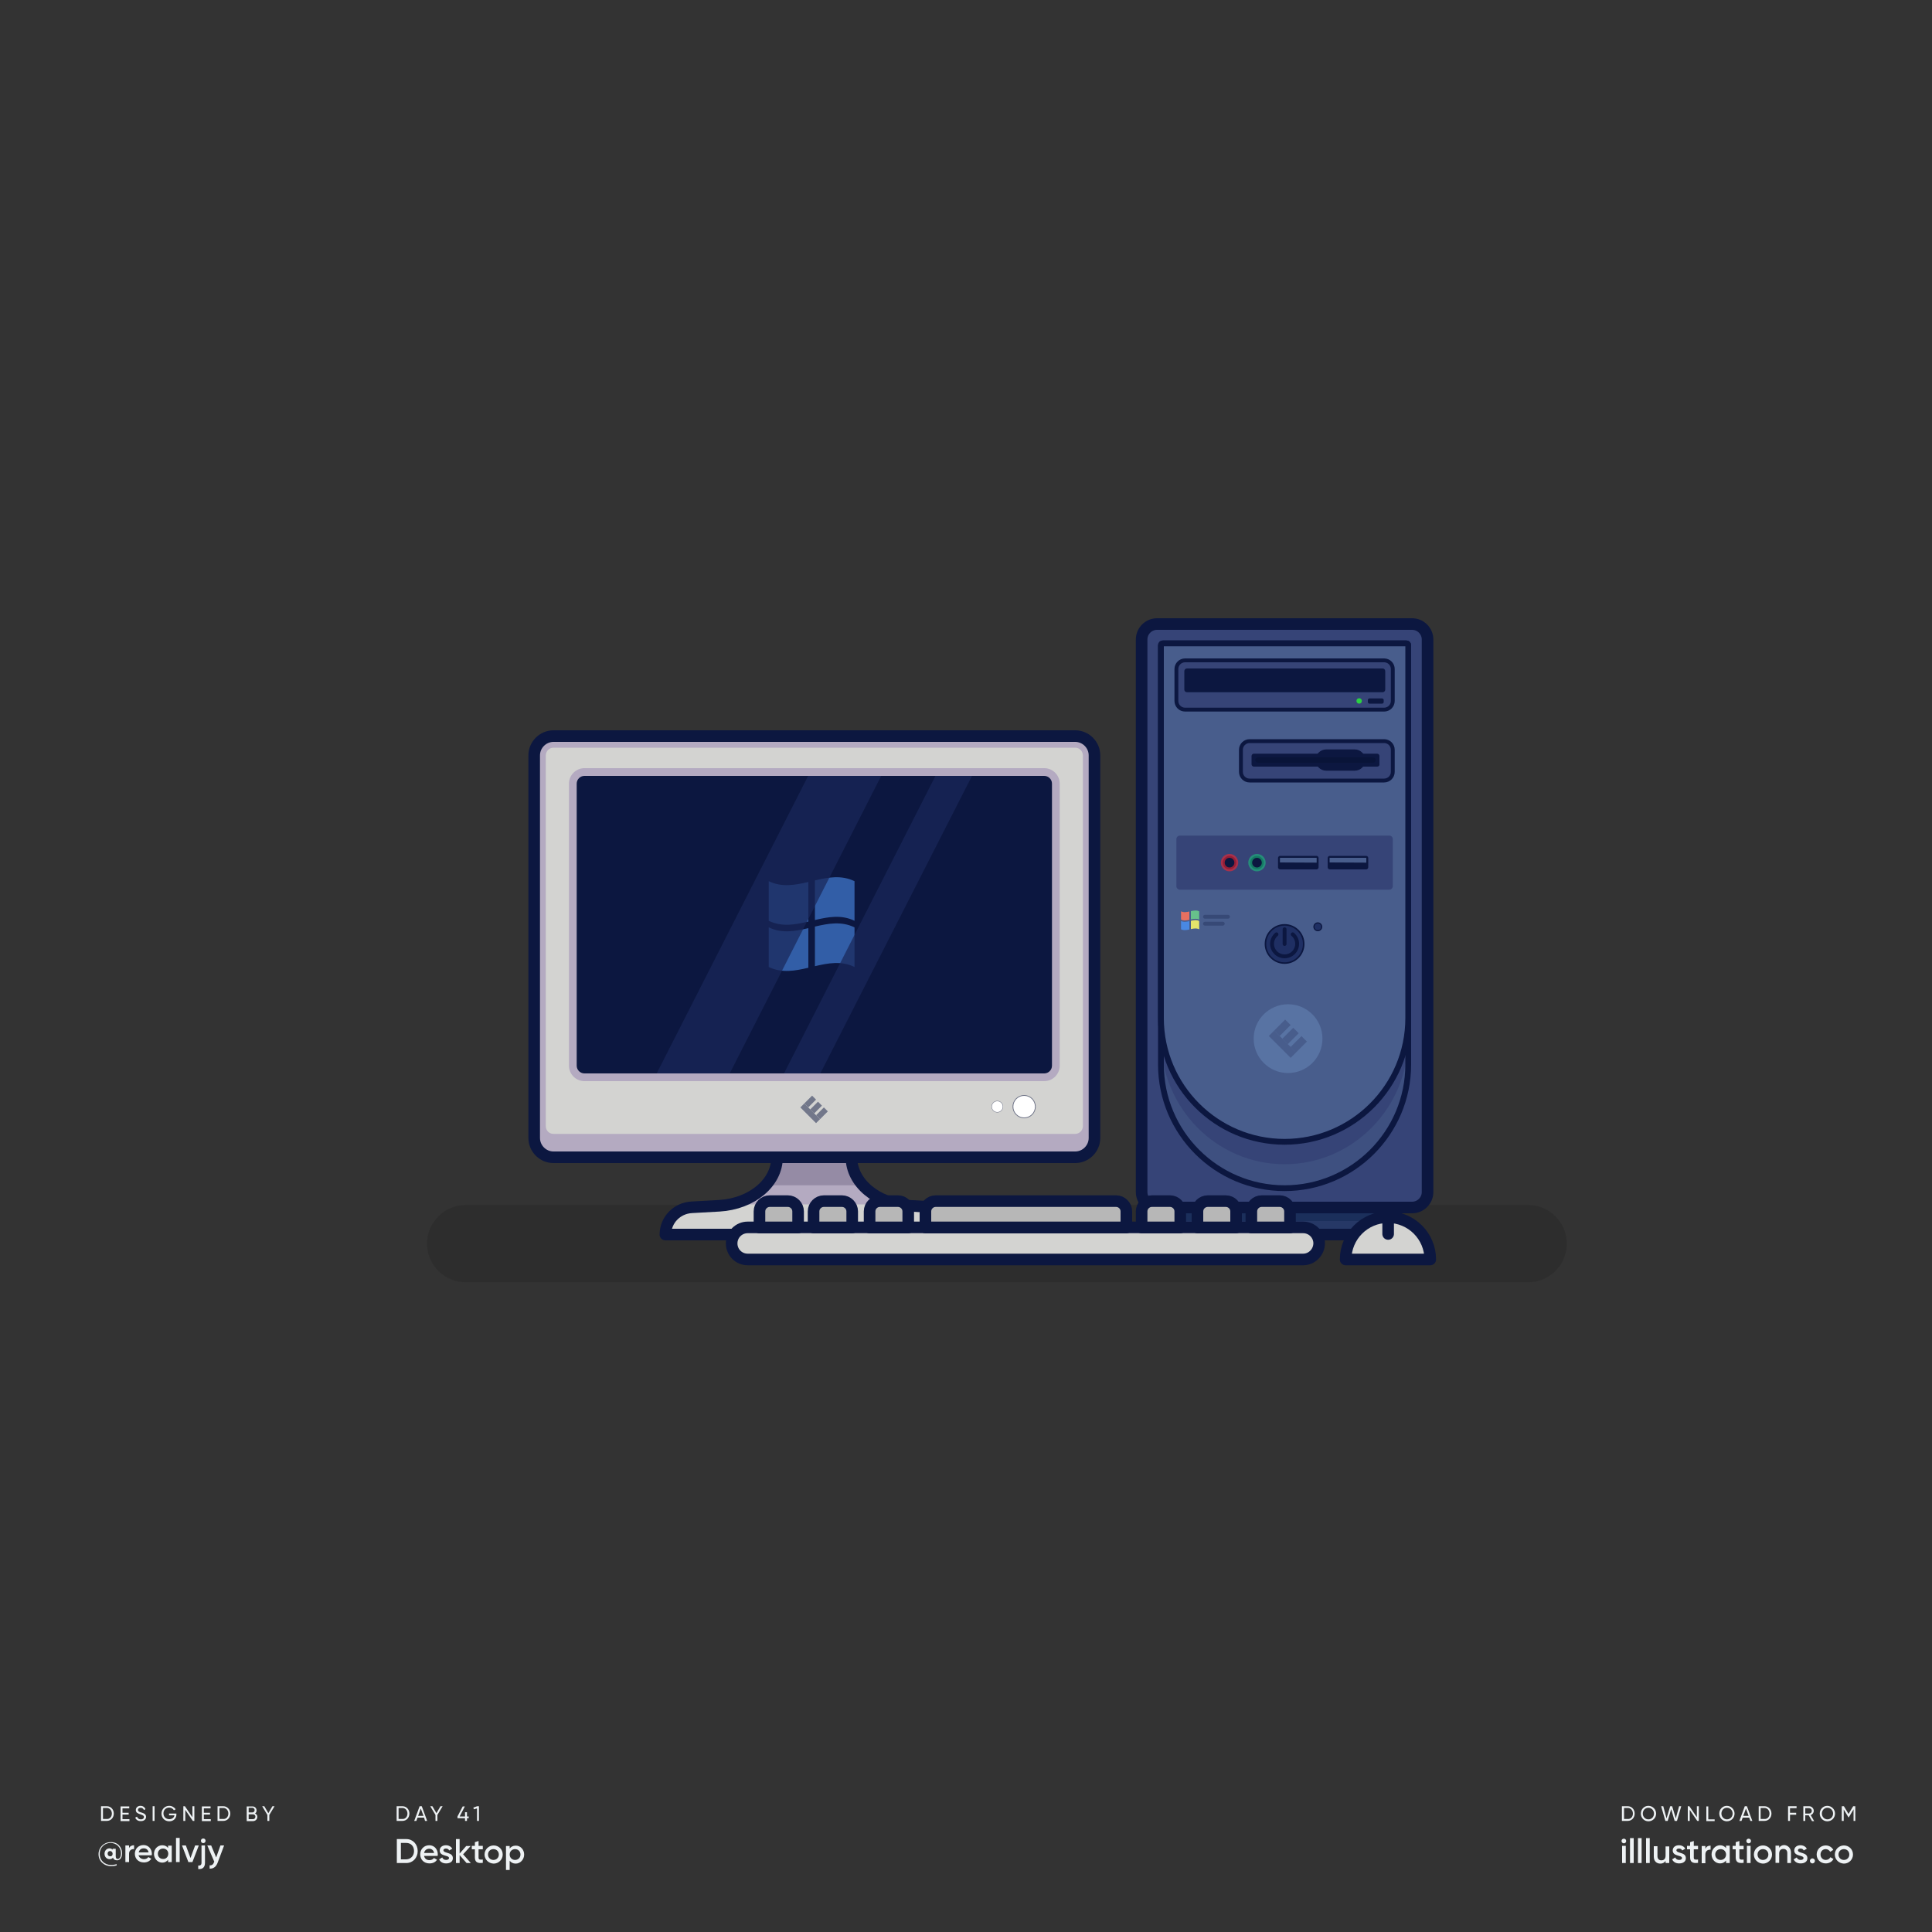 <svg width="1000" height="1000" xmlns="http://www.w3.org/2000/svg" xml:space="preserve" version="1.1">

 <rect width="100%" height="100%" fill="#333333" stroke="none"/>

 <g>
  <title>Layer 1</title>
  <g id="svg_1">
   <g id="svg_2">
    <g id="svg_3">
     <path id="svg_4" fill="#EEF2F4" d="m63.2,959.2c0,2.5 -1.2,3.7 -2.6,3.7c-1.1,0 -1.9,-0.5 -2.1,-1.4c-0.4,0.5 -1,0.8 -1.8,0.8c-1.5,0 -2.6,-1.2 -2.6,-2.8c0,-1.6 1.1,-2.8 2.6,-2.8c0.7,0 1.2,0.3 1.6,0.7l0,-0.5l1.6,0l0,3.9c0,0.8 0.3,1.4 1,1.4c0.9,0 1.7,-0.9 1.7,-3c0,-3 -2.3,-5.3 -5.4,-5.3c-3.1,0 -5.6,2.4 -5.6,5.7c0,3.3 2.5,5.7 5.9,5.7c1.1,0 2.1,-0.2 2.9,-0.4l0,0.6c-0.8,0.3 -1.7,0.4 -2.9,0.4c-3.7,0 -6.5,-2.6 -6.5,-6.2c0,-3.4 2.7,-6.2 6.2,-6.2c3.9,-0.2 6,2.9 6,5.7zm-4.9,0.3c0,-0.8 -0.6,-1.4 -1.3,-1.4c-0.8,0 -1.3,0.5 -1.3,1.4c0,0.8 0.6,1.3 1.3,1.3c0.8,0.1 1.3,-0.5 1.3,-1.3z" class="st1"/>
    </g>
    <g id="svg_5">
     <path id="svg_6" fill="#EEF2F4" d="m69.4,955.1l0,2c-1.2,-0.1 -2.6,0.5 -2.6,2.4l0,4.3l-1.9,0l0,-8.6l1.9,0l0,1.4c0.5,-1.1 1.5,-1.5 2.6,-1.5z" class="st1"/>
    </g>
    <g id="svg_7">
     <path id="svg_8" fill="#EEF2F4" d="m74.6,962.3c1,0 1.8,-0.5 2.2,-1.1l1.5,0.9c-0.8,1.2 -2.1,1.9 -3.8,1.9c-2.8,0 -4.7,-1.9 -4.7,-4.5c0,-2.5 1.8,-4.5 4.5,-4.5c2.6,0 4.3,2.1 4.3,4.5c0,0.3 0,0.5 -0.1,0.8l-6.8,0c0.4,1.3 1.5,2 2.9,2zm2.3,-3.5c-0.3,-1.5 -1.3,-2.1 -2.5,-2.1c-1.4,0 -2.3,0.8 -2.6,2.1l5.1,0z" class="st1"/>
    </g>
    <g id="svg_9">
     <path id="svg_10" fill="#EEF2F4" d="m88.9,955.2l0,8.6l-1.9,0l0,-1.2c-0.7,0.9 -1.7,1.5 -3,1.5c-2.3,0 -4.3,-2 -4.3,-4.5c0,-2.6 1.9,-4.5 4.3,-4.5c1.3,0 2.3,0.5 3,1.4l0,-1.2l1.9,0l0,-0.1zm-1.8,4.3c0,-1.6 -1.2,-2.7 -2.7,-2.7c-1.5,0 -2.7,1.1 -2.7,2.7c0,1.6 1.2,2.7 2.7,2.7c1.5,0.1 2.7,-1.1 2.7,-2.7z" class="st1"/>
    </g>
    <g id="svg_11">
     <path id="svg_12" fill="#EEF2F4" d="m91.1,951.3l1.9,0l0,12.5l-1.9,0l0,-12.5z" class="st1"/>
    </g>
    <g id="svg_13">
     <path id="svg_14" fill="#EEF2F4" d="m102.9,955.2l-3.3,8.6l-2.1,0l-3.3,-8.6l2,0l2.4,6.5l2.4,-6.5l1.9,0z" class="st1"/>
    </g>
    <g id="svg_15">
     <path id="svg_16" fill="#EEF2F4" d="m104.2,955.2l1.9,0l0,8.9c0,2.4 -1.2,3.5 -3.5,3.3l0,-1.8c1.1,0.1 1.7,-0.3 1.7,-1.5l0,-8.9l-0.1,0zm-0.2,-2.4c0,-0.7 0.5,-1.2 1.2,-1.2c0.7,0 1.2,0.5 1.2,1.2c0,0.6 -0.5,1.2 -1.2,1.2c-0.7,0 -1.2,-0.6 -1.2,-1.2z" class="st1"/>
    </g>
    <g id="svg_17">
     <path id="svg_18" fill="#EEF2F4" d="m116,955.2l-3.3,8.8c-0.8,2.2 -2.2,3.3 -4.2,3.2l0,-1.7c1.2,0.1 1.9,-0.5 2.3,-1.7l0.1,-0.2l-3.6,-8.4l2,0l2.6,6.2l2.2,-6.2l1.9,0z" class="st1"/>
    </g>
   </g>
   <g id="svg_19">
    <path id="svg_20" fill="#EEF2F4" d="m211.9,938.7c0,2.1 -1.5,3.8 -3.6,3.8l-3,0l0,-7.6l3,0c2.1,0 3.6,1.7 3.6,3.8zm-1,0c0,-1.6 -1.1,-2.9 -2.6,-2.9l-2,0l0,5.7l2,0c1.5,0.1 2.6,-1.2 2.6,-2.8z" class="st1"/>
    <path id="svg_21" fill="#EEF2F4" d="m219.5,940.8l-3.4,0l-0.6,1.7l-1.1,0l2.8,-7.6l1.1,0l2.8,7.6l-1.1,0l-0.5,-1.7zm-0.3,-0.9l-1.4,-3.8l-1.4,3.8l2.8,0z" class="st1"/>
    <path id="svg_22" fill="#EEF2F4" d="m226.4,939.4l0,3.1l-1,0l0,-3.1l-2.7,-4.5l1.1,0l2.1,3.6l2.1,-3.6l1.1,0l-2.7,4.5z" class="st1"/>
    <path id="svg_23" fill="#EEF2F4" d="m242.6,941.1l-0.9,0l0,1.4l-1,0l0,-1.4l-3.9,0l0,-0.9l2.7,-5.2l1.1,0l-2.7,5.2l2.8,0l0,-2.2l1,0l0,2.2l0.9,0l0,0.9z" class="st1"/>
    <path id="svg_24" fill="#EEF2F4" d="m247.9,934.9l0,7.6l-1,0l0,-6.5l-1.6,0.5l-0.3,-0.9l2,-0.7l0.9,0z" class="st1"/>
   </g>
   <g id="svg_25">
    <path id="svg_26" fill="#EEF2F4" d="m58.9,938.7c0,2.1 -1.5,3.8 -3.6,3.8l-3,0l0,-7.6l3,0c2.1,0 3.6,1.7 3.6,3.8zm-1,0c0,-1.6 -1.1,-2.9 -2.6,-2.9l-2,0l0,5.7l2,0c1.5,0.1 2.6,-1.2 2.6,-2.8z" class="st1"/>
    <path id="svg_27" fill="#EEF2F4" d="m67,941.6l0,1l-4.6,0l0,-7.6l4.5,0l0,1l-3.5,0l0,2.3l3.2,0l0,0.9l-3.2,0l0,2.4l3.6,0z" class="st1"/>
    <path id="svg_28" fill="#EEF2F4" d="m70,940.8l0.9,-0.5c0.3,0.8 0.9,1.4 2,1.4c1.1,0 1.6,-0.5 1.6,-1.2c0,-0.8 -0.7,-1 -1.8,-1.4c-1.2,-0.4 -2.4,-0.8 -2.4,-2.2c0,-1.4 1.1,-2.2 2.4,-2.2c1.3,0 2.2,0.7 2.6,1.7l-0.8,0.5c-0.3,-0.7 -0.8,-1.2 -1.7,-1.2c-0.8,0 -1.4,0.4 -1.4,1.1c0,0.7 0.5,1 1.6,1.3c1.3,0.4 2.6,0.8 2.6,2.3c0,1.3 -1.1,2.2 -2.6,2.2c-1.5,0.1 -2.6,-0.7 -3,-1.8z" class="st1"/>
    <path id="svg_29" fill="#EEF2F4" d="m80,934.9l0,7.6l-1,0l0,-7.6l1,0z" class="st1"/>
    <path id="svg_30" fill="#EEF2F4" d="m91.3,939.2c0,1.9 -1.4,3.5 -3.7,3.5c-2.4,0 -4,-1.8 -4,-4c0,-2.2 1.7,-4 4,-4c1.4,0 2.7,0.8 3.3,1.8l-0.9,0.5c-0.4,-0.8 -1.4,-1.4 -2.4,-1.4c-1.8,0 -3,1.3 -3,3c0,1.7 1.2,3 3,3c1.6,0 2.5,-0.9 2.7,-2l-2.8,0l0,-0.9l3.8,0l0,0.5z" class="st1"/>
    <path id="svg_31" fill="#EEF2F4" d="m100.6,934.9l0,7.6l-0.8,0l-3.9,-5.7l0,5.7l-1,0l0,-7.6l0.8,0l3.9,5.7l0,-5.7l1,0z" class="st1"/>
    <path id="svg_32" fill="#EEF2F4" d="m109.1,941.6l0,1l-4.6,0l0,-7.6l4.5,0l0,1l-3.5,0l0,2.3l3.2,0l0,0.9l-3.2,0l0,2.4l3.6,0z" class="st1"/>
    <path id="svg_33" fill="#EEF2F4" d="m119.2,938.7c0,2.1 -1.5,3.8 -3.6,3.8l-3,0l0,-7.6l3,0c2,0 3.6,1.7 3.6,3.8zm-1,0c0,-1.6 -1.1,-2.9 -2.6,-2.9l-2,0l0,5.7l2,0c1.5,0.1 2.6,-1.2 2.6,-2.8z" class="st1"/>
    <path id="svg_34" fill="#EEF2F4" d="m133.2,940.4c0,1.2 -1,2.2 -2.2,2.2l-3.3,0l0,-7.6l3,0c1.2,0 2.1,0.9 2.1,2.1c0,0.7 -0.3,1.2 -0.8,1.6c0.7,0.2 1.2,0.8 1.2,1.7zm-4.5,-4.6l0,2.3l2,0c0.6,0 1.1,-0.5 1.1,-1.2c0,-0.6 -0.5,-1.2 -1.1,-1.2l-2,0l0,0.1zm3.5,4.5c0,-0.7 -0.5,-1.2 -1.2,-1.2l-2.3,0l0,2.5l2.3,0c0.7,0 1.2,-0.6 1.2,-1.3z" class="st1"/>
    <path id="svg_35" fill="#EEF2F4" d="m139.4,939.4l0,3.1l-1,0l0,-3.1l-2.7,-4.5l1.1,0l2.1,3.6l2.1,-3.6l1.1,0l-2.7,4.5z" class="st1"/>
   </g>
   <g id="svg_36">
    <path id="svg_37" fill="#EEF2F4" d="m216.2,958.1c0,3.5 -2.5,6.2 -5.9,6.2l-4.9,0l0,-12.4l4.9,0c3.4,0 5.9,2.7 5.9,6.2zm-1.9,0c0,-2.5 -1.6,-4.2 -4,-4.2l-2.8,0l0,8.5l2.8,0c2.4,-0.1 4,-1.9 4,-4.3z" class="st1"/>
    <path id="svg_38" fill="#EEF2F4" d="m222.3,962.8c1.1,0 1.9,-0.5 2.3,-1.1l1.6,0.9c-0.8,1.2 -2.1,1.9 -3.9,1.9c-2.9,0 -4.8,-2 -4.8,-4.7c0,-2.6 1.9,-4.7 4.7,-4.7c2.6,0 4.4,2.1 4.4,4.7c0,0.3 0,0.5 -0.1,0.8l-7,0c0.3,1.5 1.4,2.2 2.8,2.2zm2.4,-3.7c-0.3,-1.5 -1.4,-2.2 -2.5,-2.2c-1.4,0 -2.4,0.8 -2.7,2.2l5.2,0z" class="st1"/>
    <path id="svg_39" fill="#EEF2F4" d="m234.4,961.8c0,1.8 -1.5,2.7 -3.5,2.7c-1.8,0 -3,-0.8 -3.6,-2.1l1.6,-1c0.3,0.8 1,1.3 2,1.3c0.8,0 1.5,-0.3 1.5,-1c0,-1.6 -4.8,-0.7 -4.8,-3.9c0,-1.7 1.4,-2.7 3.2,-2.7c1.5,0 2.7,0.7 3.3,1.8l-1.6,0.9c-0.3,-0.7 -0.9,-1 -1.7,-1c-0.7,0 -1.3,0.3 -1.3,0.9c0.2,1.8 4.9,0.8 4.9,4.1z" class="st1"/>
    <path id="svg_40" fill="#EEF2F4" d="m241.5,964.3l-3.6,-4.1l0,4.1l-1.9,0l0,-12.4l1.9,0l0,7.5l3.4,-3.9l2.3,0l-3.9,4.3l4,4.5l-2.2,0z" class="st1"/>
    <path id="svg_41" fill="#EEF2F4" d="m247.7,957.3l0,4.2c0,1.1 0.7,1.1 2.2,1l0,1.7c-2.9,0.4 -4.1,-0.5 -4.1,-2.8l0,-4.2l-1.6,0l0,-1.8l1.6,0l0,-1.9l1.9,-0.6l0,2.5l2.2,0l0,1.8l-2.2,0l0,0.1z" class="st1"/>
    <path id="svg_42" fill="#EEF2F4" d="m250.8,959.9c0,-2.6 2.1,-4.7 4.7,-4.7c2.6,0 4.7,2 4.7,4.7c0,2.6 -2.1,4.7 -4.7,4.7c-2.6,-0.1 -4.7,-2.1 -4.7,-4.7zm7.4,0c0,-1.6 -1.2,-2.8 -2.8,-2.8s-2.8,1.2 -2.8,2.8c0,1.6 1.2,2.8 2.8,2.8s2.8,-1.2 2.8,-2.8z" class="st1"/>
    <path id="svg_43" fill="#EEF2F4" d="m271.3,959.9c0,2.6 -2,4.7 -4.4,4.7c-1.4,0 -2.4,-0.6 -3.1,-1.5l0,4.8l-1.9,0l0,-12.4l1.9,0l0,1.3c0.7,-0.9 1.7,-1.5 3.1,-1.5c2.4,-0.1 4.4,2 4.4,4.6zm-1.9,0c0,-1.6 -1.2,-2.8 -2.8,-2.8c-1.6,0 -2.8,1.2 -2.8,2.8c0,1.6 1.2,2.8 2.8,2.8c1.6,0 2.8,-1.2 2.8,-2.8z" class="st1"/>
   </g>
   <g id="svg_44">
    <g id="svg_45">
     <g id="svg_46">
      <path id="svg_47" fill="#EEF2F4" d="m846.1,938.7c0,2.1 -1.5,3.8 -3.6,3.8l-3,0l0,-7.6l3,0c2.1,0 3.6,1.7 3.6,3.8zm-0.9,0c0,-1.6 -1.1,-2.9 -2.6,-2.9l-2,0l0,5.7l2,0c1.5,0.1 2.6,-1.2 2.6,-2.8z" class="st1"/>
     </g>
     <g id="svg_48">
      <path id="svg_49" fill="#EEF2F4" d="m849.3,938.7c0,-2.2 1.7,-4 3.9,-4c2.2,0 4,1.8 4,4c0,2.2 -1.7,4 -4,4c-2.2,0 -3.9,-1.8 -3.9,-4zm6.8,0c0,-1.7 -1.3,-3 -2.9,-3c-1.7,0 -2.9,1.3 -2.9,3c0,1.7 1.3,3 2.9,3c1.7,0 2.9,-1.3 2.9,-3z" class="st1"/>
     </g>
     <g id="svg_50">
      <path id="svg_51" fill="#EEF2F4" d="m859.8,934.9l1.1,0l1.7,6.3l1.9,-6.3l1,0l1.9,6.3l1.7,-6.3l1.1,0l-2.2,7.6l-1.2,0l-1.8,-6.1l-1.8,6.1l-1.2,0l-2.2,-7.6z" class="st1"/>
     </g>
     <g id="svg_52">
      <path id="svg_53" fill="#EEF2F4" d="m879.3,934.9l0,7.6l-0.8,0l-3.9,-5.7l0,5.7l-1,0l0,-7.6l0.8,0l3.9,5.7l0,-5.7l1,0z" class="st1"/>
     </g>
     <g id="svg_54">
      <path id="svg_55" fill="#EEF2F4" d="m887.5,941.6l0,1l-4.3,0l0,-7.6l1,0l0,6.7l3.3,0l0,-0.1z" class="st1"/>
     </g>
     <g id="svg_56">
      <path id="svg_57" fill="#EEF2F4" d="m889.9,938.7c0,-2.2 1.7,-4 3.9,-4c2.2,0 4,1.8 4,4c0,2.2 -1.7,4 -4,4c-2.2,0 -3.9,-1.8 -3.9,-4zm6.9,0c0,-1.7 -1.3,-3 -2.9,-3c-1.7,0 -2.9,1.3 -2.9,3c0,1.7 1.3,3 2.9,3c1.6,0 2.9,-1.3 2.9,-3z" class="st1"/>
     </g>
     <g id="svg_58">
      <path id="svg_59" fill="#EEF2F4" d="m905.4,940.8l-3.4,0l-0.6,1.7l-1.1,0l2.8,-7.6l1.1,0l2.8,7.6l-1,0l-0.6,-1.7zm-0.3,-0.9l-1.4,-3.8l-1.4,3.8l2.8,0z" class="st1"/>
     </g>
     <g id="svg_60">
      <path id="svg_61" fill="#EEF2F4" d="m916.9,938.7c0,2.1 -1.5,3.8 -3.6,3.8l-3,0l0,-7.6l3,0c2.1,0 3.6,1.7 3.6,3.8zm-1,0c0,-1.6 -1.1,-2.9 -2.6,-2.9l-2,0l0,5.7l2,0c1.6,0.1 2.6,-1.2 2.6,-2.8z" class="st1"/>
     </g>
     <g id="svg_62">
      <path id="svg_63" fill="#EEF2F4" d="m926.5,935.8l0,2.5l3.2,0l0,1l-3.2,0l0,3.2l-1,0l0,-7.6l4.4,0l0,1l-3.4,0l0,-0.1z" class="st1"/>
     </g>
     <g id="svg_64">
      <path id="svg_65" fill="#EEF2F4" d="m936.2,939.6l-1.8,0l0,2.9l-1,0l0,-7.6l3,0c1.3,0 2.4,1.1 2.4,2.4c0,1 -0.7,1.9 -1.6,2.2l1.8,3.1l-1.1,0l-1.7,-3zm-1.8,-0.9l2,0c0.8,0 1.4,-0.6 1.4,-1.4c0,-0.8 -0.6,-1.4 -1.4,-1.4l-2,0l0,2.8z" class="st1"/>
     </g>
     <g id="svg_66">
      <path id="svg_67" fill="#EEF2F4" d="m941.9,938.7c0,-2.2 1.7,-4 3.9,-4c2.2,0 4,1.8 4,4c0,2.2 -1.7,4 -4,4c-2.2,0 -3.9,-1.8 -3.9,-4zm6.9,0c0,-1.7 -1.3,-3 -2.9,-3c-1.7,0 -2.9,1.3 -2.9,3c0,1.7 1.3,3 2.9,3c1.6,0 2.9,-1.3 2.9,-3z" class="st1"/>
     </g>
     <g id="svg_68">
      <path id="svg_69" fill="#EEF2F4" d="m960.4,942.5l-1,0l0,-6l-2.5,4.2l-0.1,0l-2.5,-4.1l0,5.9l-1,0l0,-7.6l1.1,0l2.4,4l2.4,-4l1.1,0l0,7.6l0.1,0z" class="st1"/>
     </g>
    </g>
    <g id="svg_70">
     <g id="svg_71">
      <path id="svg_72" fill="#EEF2F4" d="m839.3,952.9c0,-0.7 0.5,-1.2 1.2,-1.2c0.7,0 1.2,0.5 1.2,1.2c0,0.7 -0.5,1.2 -1.2,1.2c-0.6,0 -1.2,-0.5 -1.2,-1.2zm0.3,2.5l1.9,0l0,8.9l-1.9,0l0,-8.9z" class="st1"/>
     </g>
     <g id="svg_73">
      <path id="svg_74" fill="#EEF2F4" d="m843.7,951.4l1.9,0l0,12.9l-1.9,0l0,-12.9z" class="st1"/>
     </g>
     <g id="svg_75">
      <path id="svg_76" fill="#EEF2F4" d="m847.8,951.4l1.9,0l0,12.9l-1.9,0l0,-12.9z" class="st1"/>
     </g>
     <g id="svg_77">
      <path id="svg_78" fill="#EEF2F4" d="m852,951.4l1.9,0l0,12.9l-1.9,0l0,-12.9z" class="st1"/>
     </g>
     <g id="svg_79">
      <path id="svg_80" fill="#EEF2F4" d="m864,955.4l0,8.9l-1.9,0l0,-1.1c-0.6,0.9 -1.5,1.4 -2.7,1.4c-2,0 -3.4,-1.3 -3.4,-3.6l0,-5.4l1.9,0l0,5.2c0,1.3 0.8,2.1 2,2.1c1.3,0 2.2,-0.7 2.2,-2.5l0,-4.7l1.9,0l0,-0.3z" class="st1"/>
     </g>
     <g id="svg_81">
      <path id="svg_82" fill="#EEF2F4" d="m872.6,961.8c0,1.8 -1.5,2.7 -3.5,2.7c-1.8,0 -3,-0.8 -3.6,-2.1l1.6,-1c0.3,0.8 1,1.3 2,1.3c0.8,0 1.5,-0.3 1.5,-1c0,-1.6 -4.8,-0.7 -4.8,-3.9c0,-1.7 1.4,-2.7 3.2,-2.7c1.5,0 2.7,0.7 3.3,1.8l-1.6,0.9c-0.3,-0.7 -0.9,-1 -1.7,-1c-0.7,0 -1.3,0.3 -1.3,0.9c0.2,1.8 4.9,0.8 4.9,4.1z" class="st1"/>
     </g>
     <g id="svg_83">
      <path id="svg_84" fill="#EEF2F4" d="m876.7,957.3l0,4.2c0,1.1 0.7,1.1 2.2,1l0,1.7c-2.9,0.4 -4.1,-0.5 -4.1,-2.8l0,-4.2l-1.6,0l0,-1.8l1.6,0l0,-1.9l1.9,-0.6l0,2.5l2.2,0l0,1.8l-2.2,0l0,0.1z" class="st1"/>
     </g>
     <g id="svg_85">
      <path id="svg_86" fill="#EEF2F4" d="m885.4,955.3l0,2.1c-1.3,-0.1 -2.7,0.5 -2.7,2.5l0,4.5l-1.9,0l0,-8.9l1.9,0l0,1.5c0.5,-1.3 1.5,-1.7 2.7,-1.7z" class="st1"/>
     </g>
     <g id="svg_87">
      <path id="svg_88" fill="#EEF2F4" d="m895.3,955.4l0,8.9l-1.9,0l0,-1.3c-0.7,0.9 -1.7,1.5 -3.1,1.5c-2.4,0 -4.4,-2 -4.4,-4.7c0,-2.6 2,-4.7 4.4,-4.7c1.4,0 2.4,0.6 3.1,1.5l0,-1.3l1.9,0l0,0.1zm-1.9,4.5c0,-1.6 -1.2,-2.8 -2.8,-2.8c-1.6,0 -2.8,1.2 -2.8,2.8c0,1.6 1.2,2.8 2.8,2.8c1.6,0 2.8,-1.2 2.8,-2.8z" class="st1"/>
     </g>
     <g id="svg_89">
      <path id="svg_90" fill="#EEF2F4" d="m900.3,957.3l0,4.2c0,1.1 0.7,1.1 2.2,1l0,1.7c-2.9,0.4 -4.1,-0.5 -4.1,-2.8l0,-4.2l-1.6,0l0,-1.8l1.6,0l0,-1.9l1.9,-0.6l0,2.5l2.2,0l0,1.8l-2.2,0l0,0.1z" class="st1"/>
     </g>
     <g id="svg_91">
      <path id="svg_92" fill="#EEF2F4" d="m903.9,952.9c0,-0.7 0.5,-1.2 1.2,-1.2c0.7,0 1.2,0.5 1.2,1.2c0,0.7 -0.5,1.2 -1.2,1.2c-0.6,0 -1.2,-0.5 -1.2,-1.2zm0.3,2.5l1.9,0l0,8.9l-1.9,0l0,-8.9z" class="st1"/>
     </g>
     <g id="svg_93">
      <path id="svg_94" fill="#EEF2F4" d="m907.8,959.9c0,-2.6 2.1,-4.7 4.7,-4.7c2.6,0 4.7,2 4.7,4.7c0,2.6 -2.1,4.7 -4.7,4.7c-2.6,-0.1 -4.7,-2.1 -4.7,-4.7zm7.5,0c0,-1.6 -1.2,-2.8 -2.8,-2.8c-1.6,0 -2.8,1.2 -2.8,2.8c0,1.6 1.2,2.8 2.8,2.8c1.6,0 2.8,-1.2 2.8,-2.8z" class="st1"/>
     </g>
     <g id="svg_95">
      <path id="svg_96" fill="#EEF2F4" d="m927,958.9l0,5.4l-1.9,0l0,-5.2c0,-1.3 -0.8,-2.1 -2,-2.1c-1.3,0 -2.2,0.7 -2.2,2.5l0,4.7l-1.9,0l0,-8.9l1.9,0l0,1.1c0.6,-0.9 1.5,-1.4 2.7,-1.4c1.9,0.2 3.4,1.6 3.4,3.9z" class="st1"/>
     </g>
     <g id="svg_97">
      <path id="svg_98" fill="#EEF2F4" d="m935.5,961.8c0,1.8 -1.5,2.7 -3.5,2.7c-1.8,0 -3,-0.8 -3.6,-2.1l1.6,-1c0.3,0.8 1,1.3 2,1.3c0.8,0 1.5,-0.3 1.5,-1c0,-1.6 -4.8,-0.7 -4.8,-3.9c0,-1.7 1.4,-2.7 3.2,-2.7c1.5,0 2.7,0.7 3.3,1.8l-1.6,0.9c-0.3,-0.7 -0.9,-1 -1.7,-1c-0.7,0 -1.3,0.3 -1.3,0.9c0.1,1.8 4.9,0.8 4.9,4.1z" class="st1"/>
     </g>
     <g id="svg_99">
      <path id="svg_100" fill="#EEF2F4" d="m936.8,963.2c0,-0.7 0.6,-1.3 1.3,-1.3c0.7,0 1.3,0.6 1.3,1.3c0,0.7 -0.6,1.3 -1.3,1.3c-0.7,0 -1.3,-0.6 -1.3,-1.3z" class="st1"/>
     </g>
     <g id="svg_101">
      <path id="svg_102" fill="#EEF2F4" d="m940.3,959.9c0,-2.6 2,-4.7 4.7,-4.7c1.7,0 3.2,0.9 3.9,2.3l-1.6,1c-0.4,-0.8 -1.3,-1.4 -2.3,-1.4c-1.6,0 -2.7,1.2 -2.7,2.8c0,1.6 1.2,2.8 2.7,2.8c1.1,0 1.9,-0.5 2.4,-1.4l1.6,0.9c-0.7,1.4 -2.2,2.3 -4,2.3c-2.7,0 -4.7,-2 -4.7,-4.6z" class="st1"/>
     </g>
     <g id="svg_103">
      <path id="svg_104" fill="#EEF2F4" d="m949.7,959.9c0,-2.6 2.1,-4.7 4.7,-4.7c2.6,0 4.7,2 4.7,4.7c0,2.6 -2.1,4.7 -4.7,4.7c-2.6,-0.1 -4.7,-2.1 -4.7,-4.7zm7.5,0c0,-1.6 -1.2,-2.8 -2.8,-2.8s-2.8,1.2 -2.8,2.8c0,1.6 1.2,2.8 2.8,2.8s2.8,-1.2 2.8,-2.8z" class="st1"/>
     </g>
    </g>
   </g>
  </g>
  <path fill="#1C1C1C" opacity="0.23" d="m791,663.7l-550,0c-11,0 -20,-9 -20,-20l0,0c0,-11 9,-20 20,-20l550,0c11,0 20,9 20,20l0,0c0,11 -9,20 -20,20z" class="st2" id="XMLID_3_"/>
  <path fill="#B4AAC1" d="m556.5,599l-270,0c-5.5,0 -10,-4.5 -10,-10l0,-198c0,-5.5 4.5,-10 10,-10l270,0c5.5,0 10,4.5 10,10l0,198c0,5.5 -4.5,10 -10,10z" class="st3" id="XMLID_21_"/>
  <path fill="#D3D3D1" d="m282.5,582.9l0,-191.9c0,-2.2 1.8,-4 4,-4l270,0c2.2,0 4,1.8 4,4l0,191.9c0,2.2 -1.8,4 -4,4l-270,0c-2.2,0 -4,-1.7 -4,-4z" class="st4" id="XMLID_38_"/>
  <path stroke-miterlimit="10" stroke-linejoin="round" stroke-linecap="round" stroke-width="6" stroke="#0C1740" fill="none" d="m556.5,599l-270,0c-5.5,0 -10,-4.5 -10,-10l0,-198c0,-5.5 4.5,-10 10,-10l270,0c5.5,0 10,4.5 10,10l0,198c0,5.5 -4.5,10 -10,10z" class="st5" id="XMLID_1_"/>
  <path fill="#B4AAC1" d="m294.5,551.6l0,-146c0,-4.4 3.6,-8 8,-8l238,0c4.4,0 8,3.6 8,8l0,146c0,4.4 -3.6,8 -8,8l-238,0c-4.4,0 -8,-3.6 -8,-8z" class="st3" id="XMLID_5_"/>
  <path fill="#0C1740" d="m302.5,555.6c-2.2,0 -4,-1.8 -4,-4l0,-146c0,-2.2 1.8,-4 4,-4l238,0c2.2,0 4,1.8 4,4l0,146c0,2.2 -1.8,4 -4,4l-238,0z" class="st6" id="XMLID_37_"/>
  <g opacity="0.63" class="st7" id="XMLID_64_">
   <g id="XMLID_122_">
    <path fill="#4988E2" d="m442.3,476.6c-6.8,-3.3 -13.7,-2 -20.5,-0.4c0,-6.8 0,-13.7 0,-20.5c6.8,-1.6 13.7,-2.9 20.5,0.4c0,6.8 0,13.7 0,20.5z" class="st8" id="XMLID_126_"/>
    <path fill="#4988E2" d="m442.3,500.5c-6.8,-3.3 -13.7,-2 -20.5,-0.4c0,-6.8 0,-13.7 0,-20.5c6.8,-1.6 13.7,-2.9 20.5,0.4c0,6.8 0,13.6 0,20.5z" class="st8" id="XMLID_125_"/>
    <path fill="#4988E2" d="m418.4,500.9c-6.8,1.6 -13.7,2.9 -20.5,-0.4c0,-6.8 0,-13.7 0,-20.5c6.8,3.3 13.7,2 20.5,0.4c0,6.8 0,13.6 0,20.5z" class="st8" id="XMLID_124_"/>
    <path fill="#4988E2" d="m418.4,477c-6.8,1.6 -13.7,2.9 -20.5,-0.4c0,-6.8 0,-13.7 0,-20.5c6.8,3.3 13.7,2 20.5,0.4c0,6.8 0,13.7 0,20.5z" class="st8" id="XMLID_123_"/>
   </g>
  </g>
  <path fill="#B4AAC1" d="m440.7,599l0,0l-38.5,0l0,0c0,13.2 -13,24.1 -29.9,25.1l-14.3,0.8c-7.6,0.4 -13.6,6.6 -13.6,14.1l0,0l154,0l0,0c0,-7.5 -5.9,-13.7 -13.6,-14.1l-14.3,-0.8c-16.7,-1 -29.8,-11.9 -29.8,-25.1z" class="st3" id="XMLID_22_"/>
  <path fill="#D3D3D1" d="m372.4,624.1l-14.3,0.8c-7.6,0.4 -13.6,6.6 -13.6,14.1l154,0c0,-7.5 -5.9,-13.7 -13.6,-14.1l-14.3,-0.8c-1.9,-0.1 -3.8,-0.4 -5.7,-0.7l-86.9,0c-1.8,0.3 -3.7,0.6 -5.6,0.7z" class="st4" id="XMLID_42_"/>
  <path fill="#958BA5" d="m446.7,613.5c-3.7,-4.1 -5.9,-9.1 -5.9,-14.5l-38.5,0c0,5.4 -2.2,10.4 -5.9,14.5l50.3,0z" class="st9" id="XMLID_41_"/>
  <path stroke-miterlimit="10" stroke-linejoin="round" stroke-linecap="round" stroke-width="6" stroke="#0C1740" fill="none" d="m440.7,599l0,0l-38.5,0l0,0c0,13.2 -13,24.1 -29.9,25.1l-14.3,0.8c-7.6,0.4 -13.6,6.6 -13.6,14.1l0,0l154,0l0,0c0,-7.5 -5.9,-13.7 -13.6,-14.1l-14.3,-0.8c-16.7,-1 -29.8,-11.9 -29.8,-25.1z" class="st5" id="XMLID_7_"/>
  <path fill="#364477" d="m730.9,625l-132,0c-4.4,0 -8,-3.6 -8,-8l0,-286c0,-4.4 3.6,-8 8,-8l132,0c4.4,0 8,3.6 8,8l0,286c0,4.4 -3.6,8 -8,8z" class="st10" id="XMLID_23_"/>
  <path stroke-miterlimit="10" stroke-linejoin="round" stroke-linecap="round" stroke-width="6" stroke="#0C1740" fill="none" d="m730.9,625l-132,0c-4.4,0 -8,-3.6 -8,-8l0,-286c0,-4.4 3.6,-8 8,-8l132,0c4.4,0 8,3.6 8,8l0,286c0,4.4 -3.6,8 -8,8z" class="st5" id="XMLID_4_"/>
  <path fill="#3E5080" d="m664.9,615c-35.3,0 -64,-28.7 -64,-64l0,-217c0,-0.6 0.4,-1 1,-1l126,0c0.6,0 1,0.4 1,1l0,217c0,35.3 -28.7,64 -64,64z" class="st11" id="XMLID_46_"/>
  <path fill="#364477" d="m600.9,355.5l0,182c0,35.9 28.7,65.1 64,65.1s64,-29.2 64,-65.1l0,-182l-128,0z" class="st10" id="XMLID_50_"/>
  <path stroke-miterlimit="10" stroke-linejoin="round" stroke-linecap="round" stroke-width="3" stroke="#0C1740" fill="none" d="m664.9,615c-35.3,0 -64,-28.7 -64,-64l0,-217c0,-0.6 0.4,-1 1,-1l126,0c0.6,0 1,0.4 1,1l0,217c0,35.3 -28.7,64 -64,64z" class="st12" id="XMLID_13_"/>
  <path fill="#485D8C" d="m664.9,591c-35.3,0 -64,-28.7 -64,-64l0,-193c0,-0.6 0.4,-1 1,-1l126,0c0.6,0 1,0.4 1,1l0,193c0,35.3 -28.7,64 -64,64z" class="st13" id="XMLID_44_"/>
  <path stroke-miterlimit="10" stroke-linejoin="round" stroke-linecap="round" stroke-width="3" stroke="#0C1740" fill="none" d="m664.9,591c-35.3,0 -64,-28.7 -64,-64l0,-193c0,-0.6 0.4,-1 1,-1l126,0c0.6,0 1,0.4 1,1l0,193c0,35.3 -28.7,64 -64,64z" class="st12" id="XMLID_14_"/>
  <rect fill="#263866" height="14" width="112" class="st14" y="625" x="608.9" id="XMLID_24_"/>
  <rect fill="#1B2F5B" height="7" width="112" class="st15" y="625" x="608.9" id="XMLID_2_"/>
  <rect stroke-miterlimit="10" stroke-linejoin="round" stroke-linecap="round" stroke-width="6" stroke="#0C1740" fill="none" height="14" width="112" class="st5" y="625" x="608.9" id="XMLID_6_"/>
  <path fill="#364477" d="m716.4,367.3l-103,0c-2.5,0 -4.5,-2 -4.5,-4.5l0,-16.5c0,-2.5 2,-4.5 4.5,-4.5l103,0c2.5,0 4.5,2 4.5,4.5l0,16.5c0,2.5 -2,4.5 -4.5,4.5z" class="st10" id="XMLID_53_"/>
  <path stroke-miterlimit="10" stroke-linejoin="round" stroke-linecap="round" stroke-width="2" stroke="#0C1740" fill="none" d="m716.4,367.3l-103,0c-2.5,0 -4.5,-2 -4.5,-4.5l0,-16.5c0,-2.5 2,-4.5 4.5,-4.5l103,0c2.5,0 4.5,2 4.5,4.5l0,16.5c0,2.5 -2,4.5 -4.5,4.5z" class="st16" id="XMLID_8_"/>
  <path fill="#364477" d="m716.4,404l-69.6,0c-2.5,0 -4.5,-2 -4.5,-4.5l0,-11.4c0,-2.5 2,-4.5 4.5,-4.5l69.6,0c2.5,0 4.5,2 4.5,4.5l0,11.4c0,2.5 -2,4.5 -4.5,4.5z" class="st10" id="XMLID_57_"/>
  <path stroke-miterlimit="10" stroke-linejoin="round" stroke-linecap="round" stroke-width="2" stroke="#0C1740" fill="none" d="m716.4,404l-69.6,0c-2.5,0 -4.5,-2 -4.5,-4.5l0,-11.4c0,-2.5 2,-4.5 4.5,-4.5l69.6,0c2.5,0 4.5,2 4.5,4.5l0,11.4c0,2.5 -2,4.5 -4.5,4.5z" class="st16" id="XMLID_11_"/>
  <circle fill="#5873A3" r="17.8" cy="537.6" cx="666.7" class="st17" id="XMLID_9_"/>
  <path fill="#364477" d="m719.1,460.5l-108.4,0c-1,0 -1.8,-0.8 -1.8,-1.8l0,-24.4c0,-1 0.8,-1.8 1.8,-1.8l108.4,0c1,0 1.8,0.8 1.8,1.8l0,24.4c0,1 -0.8,1.8 -1.8,1.8z" class="st10" id="XMLID_18_"/>
  <circle fill="#0C1740" r="10.3" cy="488.6" cx="664.9" class="st6" id="XMLID_12_"/>
  <circle fill="#1F2F63" r="9.5" cy="488.6" cx="664.9" class="st18" id="XMLID_52_"/>
  <path fill="#0C1740" d="m707.1,450l-18.8,0c-0.6,0 -1.1,-0.5 -1.1,-1.1l0,-4.8c0,-0.6 0.5,-1.1 1.1,-1.1l18.8,0c0.6,0 1.1,0.5 1.1,1.1l0,4.8c0,0.6 -0.5,1.1 -1.1,1.1z" class="st6" id="XMLID_20_"/>
  <path fill="#485D8C" d="m688.2,446.4l0,-2.3c0,-0.1 0,-0.1 0.1,-0.1l18.8,0c0.1,0 0.1,0 0.1,0.1l0,2.3c0,0.1 0,0.1 -0.1,0.1l-18.9,-0.1c0.1,0.1 0,0.1 0,0z" class="st13" id="XMLID_15_"/>
  <path fill="#0C1740" d="m681.4,450l-18.8,0c-0.6,0 -1.1,-0.5 -1.1,-1.1l0,-4.8c0,-0.6 0.5,-1.1 1.1,-1.1l18.8,0c0.6,0 1.1,0.5 1.1,1.1l0,4.8c0,0.6 -0.5,1.1 -1.1,1.1z" class="st6" id="XMLID_40_"/>
  <path fill="#485D8C" d="m662.5,446.4l0,-2.3c0,-0.1 0,-0.1 0.1,-0.1l18.8,0c0.1,0 0.1,0 0.1,0.1l0,2.3c0,0.1 0,0.1 -0.1,0.1l-18.9,-0.1c0,0.1 0,0.1 0,0z" class="st13" id="XMLID_16_"/>
  <circle fill="#0C1740" opacity="0.51" r="6" cy="572.8" cx="530.1" class="st19" id="XMLID_25_"/>
  <circle fill="#FFFFFF" r="5.6" cy="572.8" cx="530.1" class="st20" id="XMLID_17_"/>
  <circle fill="#0C1740" opacity="0.51" r="3" cy="572.8" cx="516.2" class="st19" id="XMLID_27_"/>
  <circle fill="#FFFFFF" r="2.8" cy="572.8" cx="516.2" class="st20" id="XMLID_39_"/>
  <g opacity="0.49" class="st21" id="XMLID_29_">
   <rect fill="#0C1740" height="11.5" width="2.9" class="st6" transform="matrix(0.707 -0.707 0.707 0.707 -284.608 465.385)" y="570.5" x="418" id="XMLID_28_"/>
   <rect fill="#0C1740" height="2.9" width="5.7" class="st6" transform="matrix(0.707 -0.707 0.707 0.707 -280.3 463.6)" y="568.7" x="416.6" id="XMLID_30_"/>
   <rect fill="#0C1740" height="2.9" width="5.7" class="st6" transform="matrix(0.707 -0.707 0.707 0.707 -282.824 469.694)" y="574.8" x="422.7" id="XMLID_31_"/>
   <rect fill="#0C1740" height="2.9" width="5.7" class="st6" transform="matrix(0.707 -0.707 0.707 0.707 -281.562 466.647)" y="571.8" x="419.6" id="XMLID_32_"/>
  </g>
  <g id="XMLID_26_">
   <rect fill="#485D8C" height="16" width="4" class="st13" transform="matrix(0.707 -0.707 0.707 0.707 -187.716 627.714)" y="532.5" x="661.9" id="XMLID_36_"/>
   <rect fill="#485D8C" height="4" width="8" class="st13" transform="matrix(0.707 -0.707 0.707 0.707 -181.716 625.229)" y="530" x="659.9" id="XMLID_35_"/>
   <rect fill="#485D8C" height="4" width="8" class="st13" transform="matrix(0.707 -0.707 0.707 0.707 -185.231 633.714)" y="538.5" x="668.3" id="XMLID_34_"/>
   <rect fill="#485D8C" height="4" width="8" class="st13" transform="matrix(0.707 -0.707 0.707 0.707 -183.473 629.471)" y="534.2" x="664.1" id="XMLID_33_"/>
  </g>
  <path fill="#0C1740" d="m712.8,396.8l-63.8,0c-0.7,0 -1.2,-0.6 -1.2,-1.2l0,-4.3c0,-0.7 0.6,-1.2 1.2,-1.2l63.8,0c0.7,0 1.2,0.6 1.2,1.2l0,4.3c0.1,0.7 -0.5,1.2 -1.2,1.2z" class="st6" id="XMLID_10_"/>
  <path fill="#0C1740" d="m701.2,398.9l-14.8,0c-3,0 -5.5,-2.5 -5.5,-5.5l0,0c0,-3 2.5,-5.5 5.5,-5.5l14.8,0c3,0 5.5,2.5 5.5,5.5l0,0c0,3 -2.4,5.5 -5.5,5.5z" class="st6" id="XMLID_43_"/>
  <path fill="#091438" d="m649.7,393.4l0,0c0,-0.8 0.6,-1.4 1.4,-1.4l59.5,0c0.8,0 1.4,0.6 1.4,1.4l0,0c0,0.8 -0.6,1.4 -1.4,1.4l-59.5,0c-0.7,0 -1.4,-0.6 -1.4,-1.4z" class="st22" id="XMLID_45_"/>
  <circle fill="#0C1740" r="3.5" cy="446.5" cx="650.6" class="st6" id="XMLID_51_"/>
  <circle fill="#0C1740" r="3.5" cy="446.5" cx="636.4" class="st6" id="XMLID_48_"/>
  <circle stroke-miterlimit="10" stroke-width="2" stroke="#1AC17D" fill="none" opacity="0.58" r="3.5" cy="446.5" cx="650.6" class="st23" id="XMLID_47_"/>
  <circle stroke-miterlimit="10" stroke-width="2" stroke="#F9232E" fill="none" opacity="0.58" r="3.5" cy="446.5" cx="636.4" class="st24" id="XMLID_49_"/>
  <path stroke-miterlimit="10" stroke-linejoin="round" stroke-linecap="round" stroke-width="2" stroke="#0C1740" fill="none" d="m660.7,483.6c-1.4,1.2 -2.3,3 -2.3,4.9c0,3.6 2.9,6.5 6.5,6.5s6.5,-2.9 6.5,-6.5c0,-2 -0.9,-3.7 -2.3,-4.9" class="st16" id="XMLID_56_"/>
  <line stroke-miterlimit="10" stroke-linejoin="round" stroke-linecap="round" stroke-width="2" stroke="#0C1740" fill="none" y2="488.6" x2="664.9" y1="481" x1="664.9" class="st16" id="XMLID_54_"/>
  <path fill="#0C1740" d="m715.6,358.3l-101.2,0c-0.8,0 -1.4,-0.6 -1.4,-1.4l0,-9.5c0,-0.8 0.6,-1.4 1.4,-1.4l101.2,0c0.8,0 1.4,0.6 1.4,1.4l0,9.5c0,0.8 -0.6,1.4 -1.4,1.4z" class="st6" id="XMLID_55_"/>
  <path fill="#0C1740" d="m715.4,364.2l-6.6,0c-0.4,0 -0.8,-0.4 -0.8,-0.8l0,-1.1c0,-0.4 0.4,-0.8 0.8,-0.8l6.6,0c0.4,0 0.8,0.4 0.8,0.8l0,1.1c0,0.4 -0.4,0.8 -0.8,0.8z" class="st6" id="XMLID_58_"/>
  <path fill="#2AD142" d="m703.5,364.2l0,0c-0.8,0 -1.4,-0.6 -1.4,-1.4l0,0c0,-0.8 0.6,-1.4 1.4,-1.4l0,0c0.8,0 1.4,0.6 1.4,1.4l0,0c0,0.8 -0.6,1.4 -1.4,1.4z" class="st25" id="XMLID_60_"/>
  <circle fill="#0C1740" r="2.3" cy="479.7" cx="682.1" class="st6" id="XMLID_59_"/>
  <circle fill="#1F2F63" r="1.7" cy="479.7" cx="682.1" class="st18" id="XMLID_61_"/>
  <g id="XMLID_81_">
   <path fill="#B7B7B7" d="m583,635.4l-104,0l0,-8.4c0,-2.9 2.4,-5.3 5.3,-5.3l93.4,0c2.9,0 5.3,2.4 5.3,5.3l0,8.4z" class="st26" id="XMLID_80_"/>
   <path fill="#B7B7B7" d="m413.1,635.4l-20,0l0,-8.4c0,-2.9 2.4,-5.3 5.3,-5.3l9.4,0c2.9,0 5.3,2.4 5.3,5.3l0,8.4z" class="st26" id="XMLID_79_"/>
   <path fill="#B7B7B7" d="m441.1,635.4l-20,0l0,-8.4c0,-2.9 2.4,-5.3 5.3,-5.3l9.4,0c2.9,0 5.3,2.4 5.3,5.3l0,8.4z" class="st26" id="XMLID_78_"/>
   <path fill="#B7B7B7" d="m610.9,635.4l-20,0l0,-8.4c0,-2.9 2.4,-5.3 5.3,-5.3l9.4,0c2.9,0 5.3,2.4 5.3,5.3l0,8.4z" class="st26" id="XMLID_77_"/>
   <path fill="#B7B7B7" d="m639.8,635.4l-20,0l0,-8.4c0,-2.9 2.4,-5.3 5.3,-5.3l9.4,0c2.9,0 5.3,2.4 5.3,5.3l0,8.4z" class="st26" id="XMLID_76_"/>
   <path fill="#B7B7B7" d="m667.7,635.4l-20,0l0,-8.4c0,-2.9 2.4,-5.3 5.3,-5.3l9.4,0c2.9,0 5.3,2.4 5.3,5.3l0,8.4z" class="st26" id="XMLID_75_"/>
   <path fill="#D3D3D1" d="m674.5,651.9l-287.5,0c-4.6,0 -8.3,-3.7 -8.3,-8.3l0,0c0,-4.6 3.7,-8.3 8.3,-8.3l287.5,0c4.6,0 8.3,3.7 8.3,8.3l0,0c-0.1,4.6 -3.8,8.3 -8.3,8.3z" class="st4" id="XMLID_74_"/>
   <path stroke-miterlimit="10" stroke-linejoin="round" stroke-linecap="round" stroke-width="6" stroke="#0C1740" fill="none" d="m583,635.4l-104,0l0,-8.4c0,-2.9 2.4,-5.3 5.3,-5.3l93.4,0c2.9,0 5.3,2.4 5.3,5.3l0,8.4z" class="st5" id="XMLID_72_"/>
   <path stroke-miterlimit="10" stroke-linejoin="round" stroke-linecap="round" stroke-width="6" stroke="#0C1740" fill="none" d="m413.1,635.4l-20,0l0,-8.4c0,-2.9 2.4,-5.3 5.3,-5.3l9.4,0c2.9,0 5.3,2.4 5.3,5.3l0,8.4z" class="st5" id="XMLID_71_"/>
   <path stroke-miterlimit="10" stroke-linejoin="round" stroke-linecap="round" stroke-width="6" stroke="#0C1740" fill="none" d="m441.1,635.4l-20,0l0,-8.4c0,-2.9 2.4,-5.3 5.3,-5.3l9.4,0c2.9,0 5.3,2.4 5.3,5.3l0,8.4z" class="st5" id="XMLID_69_"/>
   <path fill="#B7B7B7" d="m470.1,635.4l-20,0l0,-8.4c0,-2.9 2.4,-5.3 5.3,-5.3l9.4,0c2.9,0 5.3,2.4 5.3,5.3l0,8.4z" class="st26" id="XMLID_85_"/>
   <path stroke-miterlimit="10" stroke-linejoin="round" stroke-linecap="round" stroke-width="6" stroke="#0C1740" fill="none" d="m470.1,635.4l-20,0l0,-8.4c0,-2.9 2.4,-5.3 5.3,-5.3l9.4,0c2.9,0 5.3,2.4 5.3,5.3l0,8.4z" class="st5" id="XMLID_84_"/>
   <path stroke-miterlimit="10" stroke-linejoin="round" stroke-linecap="round" stroke-width="6" stroke="#0C1740" fill="none" d="m610.9,635.4l-20,0l0,-8.4c0,-2.9 2.4,-5.3 5.3,-5.3l9.4,0c2.9,0 5.3,2.4 5.3,5.3l0,8.4z" class="st5" id="XMLID_68_"/>
   <path stroke-miterlimit="10" stroke-linejoin="round" stroke-linecap="round" stroke-width="6" stroke="#0C1740" fill="none" d="m639.8,635.4l-20,0l0,-8.4c0,-2.9 2.4,-5.3 5.3,-5.3l9.4,0c2.9,0 5.3,2.4 5.3,5.3l0,8.4z" class="st5" id="XMLID_67_"/>
   <path stroke-miterlimit="10" stroke-linejoin="round" stroke-linecap="round" stroke-width="6" stroke="#0C1740" fill="none" d="m667.7,635.4l-20,0l0,-8.4c0,-2.9 2.4,-5.3 5.3,-5.3l9.4,0c2.9,0 5.3,2.4 5.3,5.3l0,8.4z" class="st5" id="XMLID_66_"/>
   <path stroke-miterlimit="10" stroke-linejoin="round" stroke-linecap="round" stroke-width="6" stroke="#0C1740" fill="none" d="m674.5,651.9l-287.5,0c-4.6,0 -8.3,-3.7 -8.3,-8.3l0,0c0,-4.6 3.7,-8.3 8.3,-8.3l287.5,0c4.6,0 8.3,3.7 8.3,8.3l0,0c-0.1,4.6 -3.8,8.3 -8.3,8.3z" class="st5" id="XMLID_62_"/>
   <path fill="#D3D3D1" d="m696.5,651.9c0,-12.1 9.8,-21.9 21.9,-21.9s21.9,9.8 21.9,21.9l-43.8,0z" class="st4" id="XMLID_73_"/>
   <path stroke-miterlimit="10" stroke-linejoin="round" stroke-linecap="round" stroke-width="6" stroke="#0C1740" fill="none" d="m696.5,651.9c0,-12.1 9.8,-21.9 21.9,-21.9s21.9,9.8 21.9,21.9l-43.8,0z" class="st5" id="XMLID_70_"/>
   <line stroke-miterlimit="10" stroke-linejoin="round" stroke-linecap="round" stroke-width="6" stroke="#0C1740" fill="none" y2="638.7" x2="718.5" y1="632.1" x1="718.5" class="st5" id="XMLID_83_"/>
  </g>
  <polygon fill="#192859" opacity="0.72" points="377.7,555.6 456.1,401.6 418.3,401.6 339.9,555.6 " class="st27" id="XMLID_89_"/>
  <polygon fill="#192859" opacity="0.72" points="424.6,555.6 503.1,401.6 484.2,401.6 405.8,555.6 " class="st27" id="XMLID_88_"/>
  <g id="XMLID_87_">
   <path fill="#67C18B" d="m620.7,476c-1.4,-0.7 -2.9,-0.4 -4.3,-0.1c0,-1.4 0,-2.9 0,-4.3c1.4,-0.3 2.9,-0.6 4.3,0.1c0,1.4 0,2.8 0,4.3z" class="st28" id="XMLID_94_"/>
   <path fill="#E5E56A" d="m620.7,481c-1.4,-0.7 -2.9,-0.4 -4.3,-0.1c0,-1.4 0,-2.9 0,-4.3c1.4,-0.3 2.9,-0.6 4.3,0.1c0,1.4 0,2.9 0,4.3z" class="st29" id="XMLID_93_"/>
   <path fill="#4988E2" d="m615.6,481.1c-1.4,0.3 -2.9,0.6 -4.3,-0.1c0,-1.4 0,-2.9 0,-4.3c1.4,0.7 2.9,0.4 4.3,0.1c0,1.4 0,2.9 0,4.3z" class="st8" id="XMLID_92_"/>
   <path fill="#E87060" d="m615.6,476.1c-1.4,0.3 -2.9,0.6 -4.3,-0.1c0,-1.4 0,-2.9 0,-4.3c1.4,0.7 2.9,0.4 4.3,0.1c0,1.4 0,2.8 0,4.3z" class="st30" id="XMLID_91_"/>
  </g>
  <line stroke-miterlimit="10" stroke-linejoin="round" stroke-linecap="round" stroke-width="2" stroke="#0C1740" fill="none" opacity="0.28" y2="474.5" x2="635.6" y1="474.5" x1="623.7" class="st31" id="XMLID_95_"/>
  <line stroke-miterlimit="10" stroke-linejoin="round" stroke-linecap="round" stroke-width="2" stroke="#0C1740" fill="none" opacity="0.28" y2="478.1" x2="632.9" y1="478.1" x1="623.7" class="st31" id="XMLID_96_"/>
 </g>
</svg>